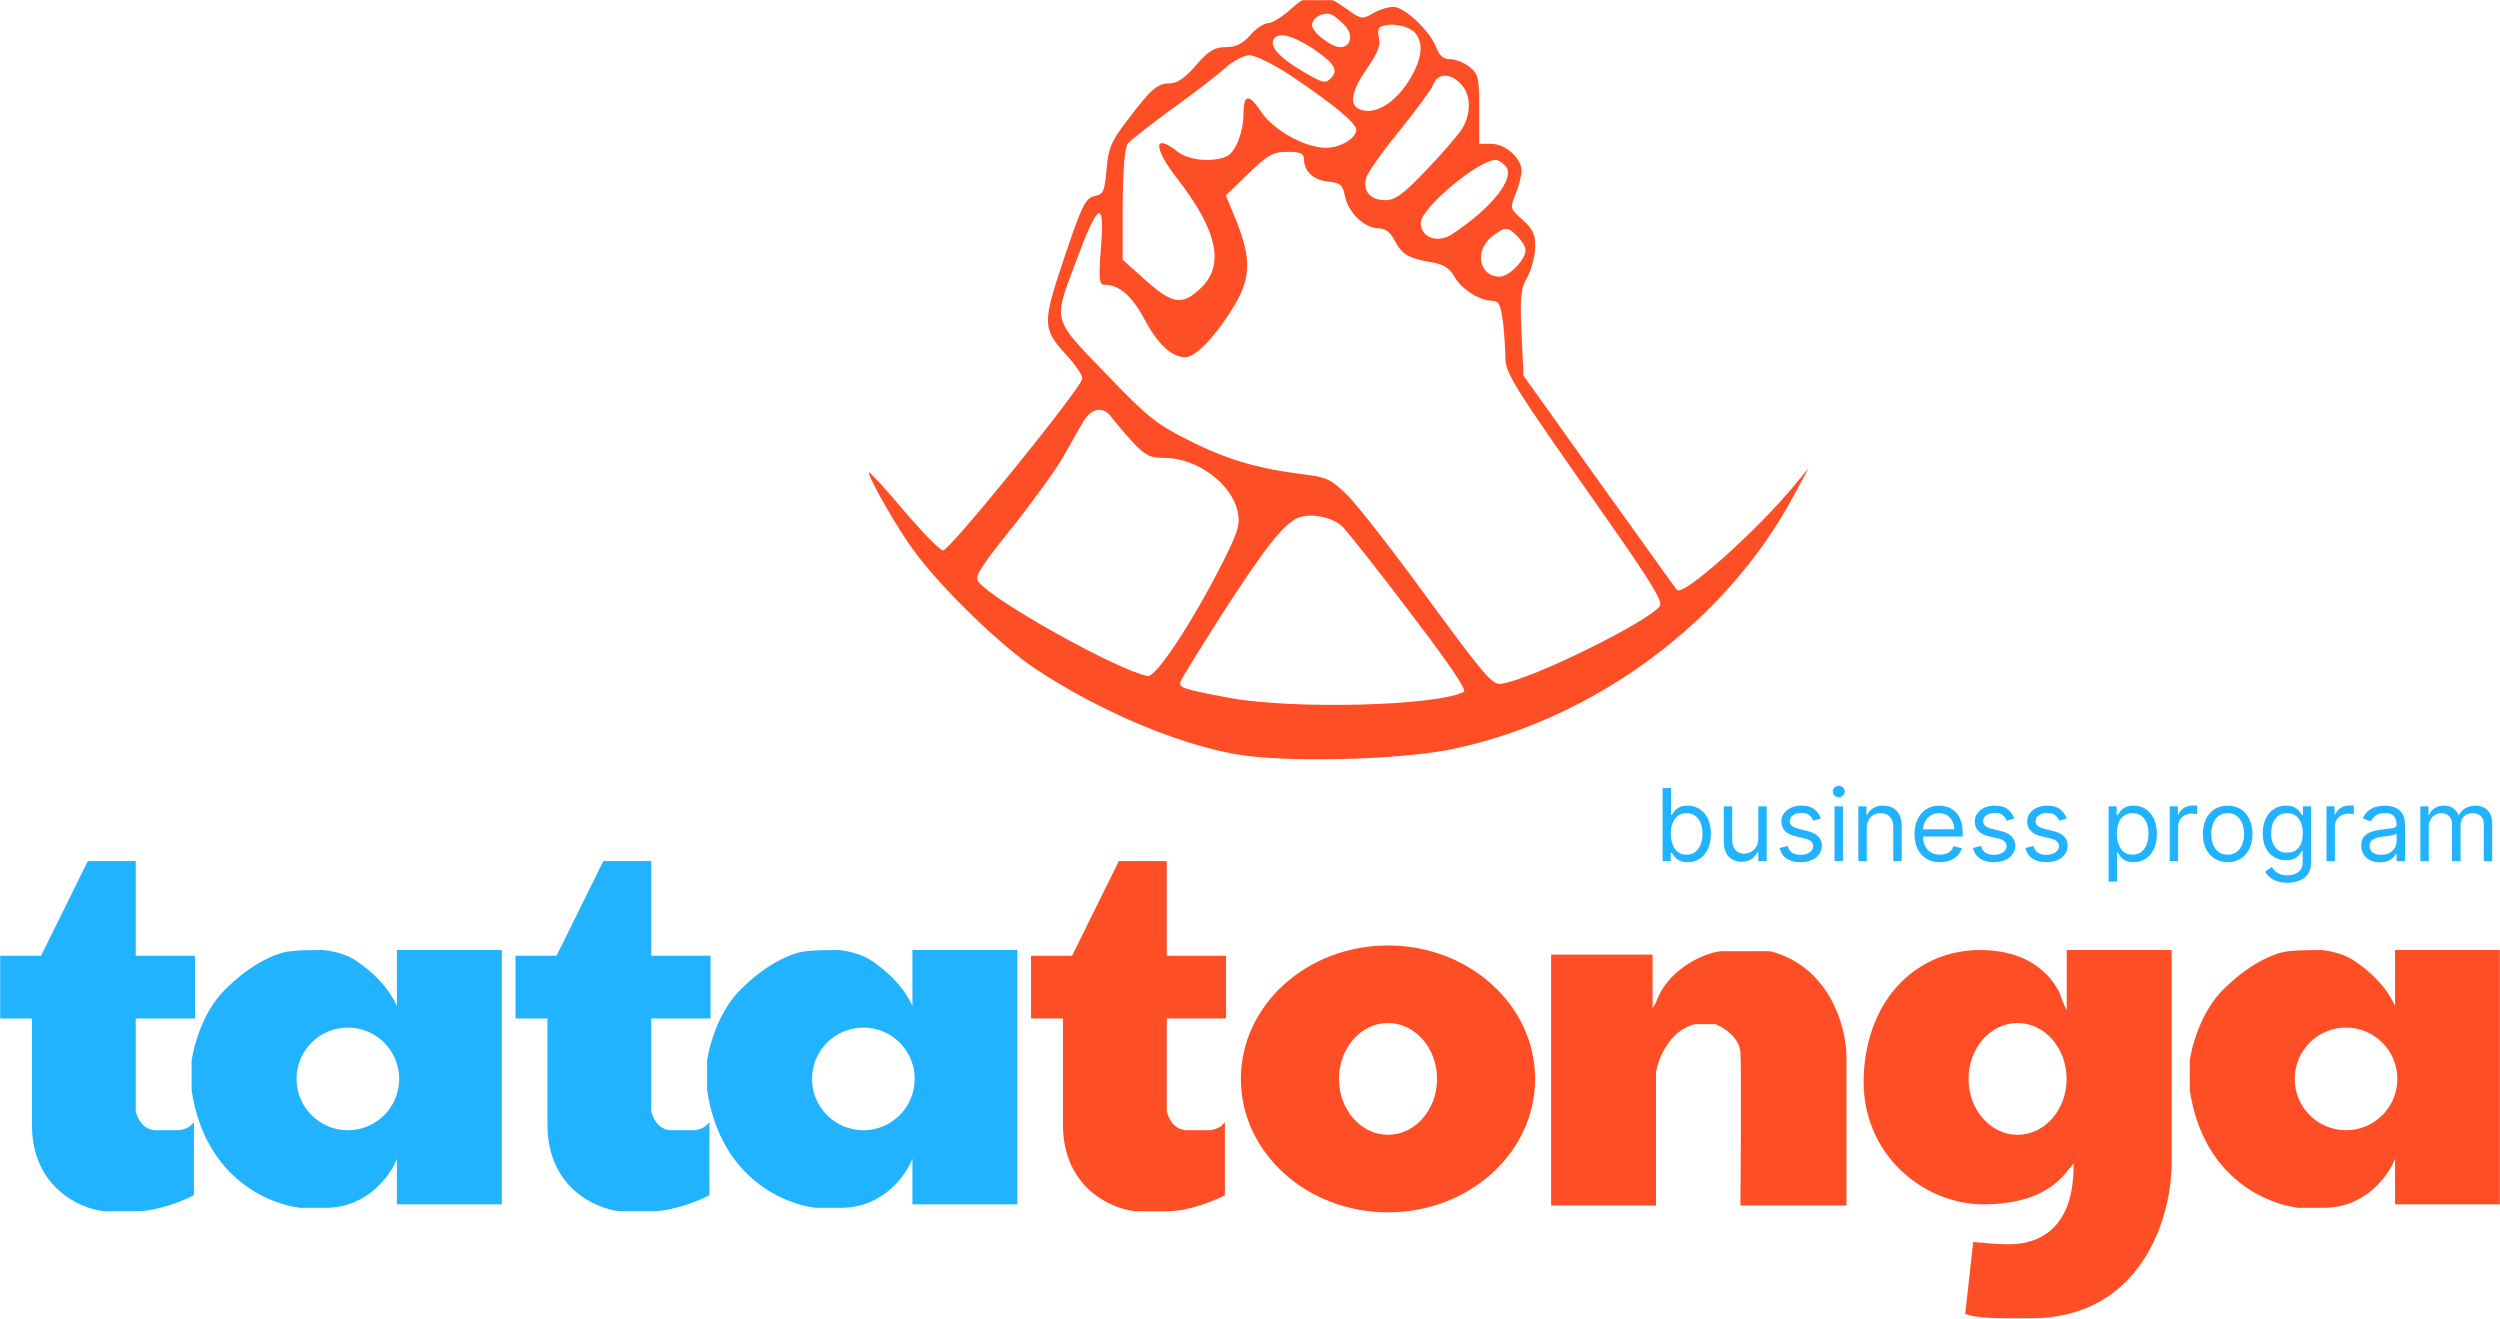 <svg width="1689" height="891" viewBox="0 0 1689 891" fill="none" xmlns="http://www.w3.org/2000/svg">
<g clip-path="url(#clip0_842_8953)">
<mask id="mask0_842_8953" style="mask-type:luminance" maskUnits="userSpaceOnUse" x="0" y="0" width="1689" height="891">
<path d="M1689 0H0V891H1689V0Z" fill="white"/>
</mask>
<g mask="url(#mask0_842_8953)">
<path d="M27.739 645.691H0V688.07H21.575V759.73C21.575 802.263 53.937 816.492 70.118 818.29H92.463C106.641 818.29 124.055 811.098 130.99 807.502V758.189L129.449 759.73C127.6 762.195 123.028 763.325 120.973 763.582H105.562C96.316 763.582 92.463 754.85 91.693 750.483V688.07H131.76V645.691H91.693V581.737H59.331L27.739 645.691Z" fill="#21B3FF"/>
<path d="M376.018 645.691H348.279V688.07H369.854V759.73C369.854 802.263 402.216 816.492 418.397 818.29H440.743C454.92 818.29 472.334 811.098 479.269 807.502V758.189L477.728 759.73C475.879 762.195 471.307 763.325 469.252 763.582H453.842C444.595 763.582 440.743 754.85 439.972 750.483V688.07H480.04V645.691H439.972V581.737H407.61L376.018 645.691Z" fill="#21B3FF"/>
<path d="M724.298 645.691H696.559V688.07H718.134V759.73C718.134 802.263 750.496 816.492 766.678 818.29H789.023C803.201 818.29 820.615 811.098 827.549 807.502V758.189L826.008 759.73C824.159 762.195 819.587 763.325 817.532 763.582H802.122C792.876 763.582 789.023 754.85 788.252 750.483V688.07H828.32V645.691H788.252V581.737H755.89L724.298 645.691Z" fill="#FE4E25"/>
<path fill-rule="evenodd" clip-rule="evenodd" d="M268.144 782.845C264.035 793.633 248.881 815.362 221.142 815.978H202.649C183.386 813.667 138.695 797.485 129.449 736.614V716.58C130.733 706.82 137 683.601 151.794 668.807C170.287 650.314 185.698 644.921 191.862 643.38C198.026 641.839 212.666 641.839 217.289 641.839C221.912 641.839 232.7 644.15 238.864 648.003C245.028 651.855 260.439 662.643 268.144 679.595V641.839H339.033V813.667H268.144V782.845ZM269.686 728.908C269.686 748.058 254.162 763.582 235.012 763.582C215.862 763.582 200.338 748.058 200.338 728.908C200.338 709.758 215.862 694.234 235.012 694.234C254.162 694.234 269.686 709.758 269.686 728.908Z" fill="#21B3FF"/>
<path fill-rule="evenodd" clip-rule="evenodd" d="M616.423 782.845C612.315 793.633 597.161 815.362 569.422 815.978H550.928C531.666 813.667 486.975 797.485 477.729 736.614V716.58C479.013 706.82 485.28 683.601 500.074 668.807C518.567 650.314 533.978 644.921 540.141 643.38C546.305 641.839 560.945 641.839 565.568 641.839C570.193 641.839 580.98 644.15 587.144 648.003C593.307 651.855 608.719 662.643 616.423 679.595V641.839H687.312V813.667H616.423V782.845ZM617.965 728.908C617.965 748.058 602.441 763.582 583.291 763.582C564.141 763.582 548.617 748.058 548.617 728.908C548.617 709.758 564.141 694.234 583.291 694.234C602.441 694.234 617.965 709.758 617.965 728.908Z" fill="#21B3FF"/>
<path fill-rule="evenodd" clip-rule="evenodd" d="M1618.11 782.845C1614 793.633 1598.85 815.362 1571.11 815.978H1552.62C1533.35 813.667 1488.66 797.485 1479.42 736.614V716.58C1480.7 706.82 1486.97 683.601 1501.76 668.807C1520.25 650.314 1535.66 644.921 1541.83 643.38C1547.99 641.839 1562.63 641.839 1567.26 641.839C1571.88 641.839 1582.67 644.15 1588.83 648.003C1595 651.855 1610.41 662.643 1618.11 679.595V641.839H1689V813.667H1618.11V782.845ZM1619.65 728.908C1619.65 748.058 1604.13 763.582 1584.98 763.582C1565.83 763.582 1550.31 748.058 1550.31 728.908C1550.31 709.758 1565.83 694.234 1584.98 694.234C1604.13 694.234 1619.65 709.758 1619.65 728.908Z" fill="#FE4E25"/>
<path fill-rule="evenodd" clip-rule="evenodd" d="M1037.13 728.908C1037.13 778.698 992.63 819.06 937.734 819.06C882.838 819.06 838.336 778.698 838.336 728.908C838.336 679.118 882.838 638.756 937.734 638.756C992.63 638.756 1037.13 679.118 1037.13 728.908ZM970.868 728.908C970.868 749.76 956.034 766.664 937.735 766.664C919.436 766.664 904.602 749.76 904.602 728.908C904.602 708.056 919.436 691.152 937.735 691.152C956.034 691.152 970.868 708.056 970.868 728.908Z" fill="#FE4E25"/>
<path d="M1047.92 814.437V645.691V644.921H1116.5V646.462V681.136L1118.81 677.283C1125.74 656.479 1148.86 644.15 1162.73 642.609H1195.86C1236.55 653.088 1247.23 694.235 1247.49 713.498V814.437H1175.83C1176.08 784.387 1176.44 721.665 1175.83 711.186C1175.21 700.707 1164.27 693.978 1158.88 691.923H1145.01C1127.75 696.238 1120.35 715.296 1118.81 724.285V814.437H1047.92Z" fill="#FE4E25"/>
<path fill-rule="evenodd" clip-rule="evenodd" d="M1396.29 682.677V641.839H1466.41H1467.18V785.928C1467.18 820.601 1448.22 890.103 1372.4 890.72C1371.5 890.72 1370.32 890.73 1368.93 890.743C1358.33 890.836 1335.2 891.041 1327.71 887.637C1329.56 870.378 1332.08 848.084 1333.1 839.094C1337.98 839.608 1349.44 840.635 1356.22 840.635C1364.7 840.635 1401.68 840.635 1400.91 785.928C1400.35 786.617 1399.76 787.373 1399.13 788.18C1392.02 797.294 1379.81 812.959 1341.58 813.667C1299.97 814.437 1256.82 779.763 1259.13 726.597C1261.45 673.43 1296.12 641.839 1337.73 641.839C1379.34 641.839 1390.89 668.807 1392.44 673.43C1393.67 677.129 1395.52 681.136 1396.29 682.677ZM1396.2 728.908C1396.2 749.76 1381.37 766.664 1363.07 766.664C1344.77 766.664 1329.94 749.76 1329.94 728.908C1329.94 708.056 1344.77 691.152 1363.07 691.152C1381.37 691.152 1396.2 708.056 1396.2 728.908Z" fill="#FE4E25"/>
<path d="M1123.24 581.737V532.423H1128.92V550.627H1129.4C1129.82 549.985 1130.4 549.166 1131.14 548.171C1131.89 547.16 1132.97 546.261 1134.36 545.474C1135.78 544.672 1137.69 544.27 1140.09 544.27C1143.21 544.27 1145.95 545.049 1148.33 546.606C1150.71 548.163 1152.56 550.37 1153.89 553.228C1155.22 556.085 1155.89 559.456 1155.89 563.341C1155.89 567.258 1155.22 570.653 1153.89 573.526C1152.56 576.384 1150.71 578.599 1148.35 580.172C1145.99 581.729 1143.27 582.508 1140.19 582.508C1137.81 582.508 1135.91 582.115 1134.48 581.328C1133.06 580.525 1131.96 579.618 1131.18 578.607C1130.41 577.58 1129.82 576.729 1129.4 576.055H1128.73V581.737H1123.24ZM1128.83 563.245C1128.83 566.038 1129.23 568.502 1130.05 570.637C1130.87 572.756 1132.07 574.417 1133.64 575.621C1135.21 576.809 1137.14 577.403 1139.42 577.403C1141.8 577.403 1143.78 576.777 1145.37 575.525C1146.97 574.257 1148.18 572.555 1148.98 570.42C1149.8 568.269 1150.21 565.877 1150.21 563.245C1150.21 560.644 1149.81 558.3 1149 556.214C1148.22 554.111 1147.02 552.449 1145.42 551.229C1143.83 549.993 1141.83 549.375 1139.42 549.375C1137.11 549.375 1135.17 549.961 1133.59 551.133C1132.02 552.289 1130.83 553.91 1130.03 555.997C1129.23 558.068 1128.83 560.484 1128.83 563.245Z" fill="#21B3FF"/>
<path d="M1187.89 566.616V544.752H1193.57V581.737H1187.89V575.477H1187.51C1186.64 577.355 1185.29 578.952 1183.46 580.269C1181.63 581.569 1179.32 582.219 1176.53 582.219C1174.21 582.219 1172.16 581.713 1170.36 580.702C1168.56 579.675 1167.15 578.134 1166.12 576.079C1165.1 574.008 1164.58 571.399 1164.58 568.253V544.752H1170.27V567.868C1170.27 570.565 1171.02 572.716 1172.53 574.321C1174.05 575.926 1176 576.729 1178.36 576.729C1179.77 576.729 1181.21 576.368 1182.67 575.645C1184.14 574.923 1185.38 573.815 1186.37 572.322C1187.39 570.83 1187.89 568.927 1187.89 566.616Z" fill="#21B3FF"/>
<path d="M1230.18 553.035L1225.08 554.48C1224.75 553.629 1224.28 552.802 1223.65 552C1223.04 551.181 1222.21 550.507 1221.15 549.977C1220.09 549.447 1218.73 549.182 1217.08 549.182C1214.82 549.182 1212.93 549.704 1211.42 550.748C1209.93 551.775 1209.18 553.083 1209.18 554.673C1209.18 556.085 1209.7 557.201 1210.72 558.019C1211.75 558.838 1213.36 559.52 1215.54 560.066L1221.03 561.415C1224.34 562.217 1226.8 563.445 1228.42 565.099C1230.04 566.736 1230.85 568.847 1230.85 571.432C1230.85 573.55 1230.24 575.445 1229.02 577.114C1227.82 578.784 1226.13 580.1 1223.97 581.063C1221.8 582.026 1219.28 582.508 1216.41 582.508C1212.63 582.508 1209.51 581.689 1207.04 580.052C1204.57 578.414 1203 576.023 1202.34 572.876L1207.74 571.528C1208.25 573.518 1209.22 575.011 1210.65 576.007C1212.1 577.002 1213.98 577.499 1216.31 577.499C1218.96 577.499 1221.06 576.938 1222.62 575.814C1224.19 574.674 1224.98 573.31 1224.98 571.72C1224.98 570.436 1224.53 569.361 1223.63 568.494C1222.73 567.611 1221.35 566.953 1219.49 566.519L1213.32 565.075C1209.94 564.272 1207.45 563.028 1205.86 561.342C1204.29 559.641 1203.5 557.514 1203.5 554.961C1203.5 552.875 1204.09 551.029 1205.26 549.423C1206.45 547.818 1208.06 546.558 1210.1 545.643C1212.15 544.728 1214.48 544.27 1217.08 544.27C1220.74 544.27 1223.61 545.073 1225.7 546.678C1227.8 548.284 1229.3 550.402 1230.18 553.035Z" fill="#21B3FF"/>
<path d="M1239.41 581.737V544.752H1245.09V581.737H1239.41ZM1242.3 538.588C1241.19 538.588 1240.23 538.21 1239.43 537.456C1238.65 536.702 1238.25 535.795 1238.25 534.735C1238.25 533.676 1238.65 532.769 1239.43 532.014C1240.23 531.26 1241.19 530.882 1242.3 530.882C1243.41 530.882 1244.35 531.26 1245.14 532.014C1245.94 532.769 1246.34 533.676 1246.34 534.735C1246.34 535.795 1245.94 536.702 1245.14 537.456C1244.35 538.21 1243.41 538.588 1242.3 538.588Z" fill="#21B3FF"/>
<path d="M1261.18 559.488V581.737H1255.5V544.752H1260.99V550.531H1261.47C1262.34 548.653 1263.65 547.144 1265.42 546.004C1267.19 544.848 1269.46 544.27 1272.26 544.27C1274.76 544.27 1276.95 544.784 1278.83 545.811C1280.71 546.823 1282.17 548.364 1283.21 550.435C1284.26 552.489 1284.78 555.09 1284.78 558.236V581.737H1279.1V558.621C1279.1 555.716 1278.34 553.452 1276.83 551.831C1275.32 550.194 1273.25 549.375 1270.62 549.375C1268.81 549.375 1267.19 549.768 1265.76 550.555C1264.34 551.342 1263.23 552.489 1262.41 553.998C1261.59 555.507 1261.18 557.337 1261.18 559.488Z" fill="#21B3FF"/>
<path d="M1310.67 582.508C1307.11 582.508 1304.03 581.721 1301.45 580.148C1298.88 578.559 1296.9 576.344 1295.5 573.502C1294.12 570.645 1293.43 567.322 1293.43 563.534C1293.43 559.745 1294.12 556.406 1295.5 553.517C1296.9 550.611 1298.84 548.348 1301.33 546.726C1303.83 545.089 1306.75 544.27 1310.09 544.27C1312.02 544.27 1313.92 544.591 1315.8 545.234C1317.68 545.876 1319.39 546.919 1320.93 548.364C1322.47 549.792 1323.7 551.687 1324.61 554.046C1325.53 556.406 1325.98 559.312 1325.98 562.763V565.171H1297.47V560.259H1320.21C1320.21 558.172 1319.79 556.31 1318.95 554.673C1318.13 553.035 1316.96 551.743 1315.44 550.796C1313.93 549.849 1312.15 549.375 1310.09 549.375C1307.83 549.375 1305.87 549.937 1304.22 551.061C1302.58 552.168 1301.32 553.613 1300.44 555.395C1299.55 557.177 1299.11 559.087 1299.11 561.126V564.4C1299.11 567.194 1299.59 569.561 1300.56 571.504C1301.54 573.43 1302.89 574.899 1304.63 575.91C1306.36 576.905 1308.37 577.403 1310.67 577.403C1312.16 577.403 1313.51 577.194 1314.72 576.777C1315.94 576.344 1316.99 575.702 1317.87 574.851C1318.75 573.984 1319.43 572.908 1319.92 571.624L1325.41 573.165C1324.83 575.027 1323.86 576.665 1322.49 578.077C1321.13 579.474 1319.44 580.565 1317.44 581.352C1315.43 582.123 1313.17 582.508 1310.67 582.508Z" fill="#21B3FF"/>
<path d="M1360.83 553.035L1355.72 554.48C1355.4 553.629 1354.93 552.802 1354.3 552C1353.69 551.181 1352.86 550.507 1351.8 549.977C1350.74 549.447 1349.38 549.182 1347.73 549.182C1345.46 549.182 1343.58 549.704 1342.07 550.748C1340.58 551.775 1339.83 553.083 1339.83 554.673C1339.83 556.085 1340.34 557.201 1341.37 558.019C1342.4 558.838 1344 559.52 1346.19 560.066L1351.68 561.415C1354.98 562.217 1357.45 563.445 1359.07 565.099C1360.69 566.736 1361.5 568.847 1361.5 571.432C1361.5 573.55 1360.89 575.445 1359.67 577.114C1358.47 578.784 1356.78 580.1 1354.61 581.063C1352.45 582.026 1349.93 582.508 1347.05 582.508C1343.28 582.508 1340.16 581.689 1337.69 580.052C1335.21 578.414 1333.65 576.023 1332.99 572.876L1338.39 571.528C1338.9 573.518 1339.87 575.011 1341.3 576.007C1342.74 577.002 1344.63 577.499 1346.96 577.499C1349.61 577.499 1351.71 576.938 1353.27 575.814C1354.84 574.674 1355.63 573.31 1355.63 571.72C1355.63 570.436 1355.18 569.361 1354.28 568.494C1353.38 567.611 1352 566.953 1350.14 566.519L1343.97 565.075C1340.58 564.272 1338.1 563.028 1336.51 561.342C1334.93 559.641 1334.15 557.514 1334.15 554.961C1334.15 552.875 1334.73 551.029 1335.9 549.423C1337.09 547.818 1338.71 546.558 1340.74 545.643C1342.8 544.728 1345.13 544.27 1347.73 544.27C1351.39 544.27 1354.26 545.073 1356.35 546.678C1358.45 548.284 1359.94 550.402 1360.83 553.035Z" fill="#21B3FF"/>
<path d="M1396.25 553.035L1391.15 554.48C1390.83 553.629 1390.35 552.802 1389.73 552C1389.12 551.181 1388.28 550.507 1387.22 549.977C1386.16 549.447 1384.81 549.182 1383.15 549.182C1380.89 549.182 1379 549.704 1377.5 550.748C1376 551.775 1375.26 553.083 1375.26 554.673C1375.26 556.085 1375.77 557.201 1376.8 558.019C1377.82 558.838 1379.43 559.52 1381.61 560.066L1387.1 561.415C1390.41 562.217 1392.87 563.445 1394.5 565.099C1396.12 566.736 1396.93 568.847 1396.93 571.432C1396.93 573.55 1396.32 575.445 1395.1 577.114C1393.89 578.784 1392.21 580.1 1390.04 581.063C1387.87 582.026 1385.35 582.508 1382.48 582.508C1378.71 582.508 1375.59 581.689 1373.11 580.052C1370.64 578.414 1369.08 576.023 1368.42 572.876L1373.81 571.528C1374.33 573.518 1375.3 575.011 1376.72 576.007C1378.17 577.002 1380.06 577.499 1382.38 577.499C1385.03 577.499 1387.14 576.938 1388.69 575.814C1390.27 574.674 1391.05 573.31 1391.05 571.72C1391.05 570.436 1390.6 569.361 1389.7 568.494C1388.8 567.611 1387.42 566.953 1385.56 566.519L1379.4 565.075C1376.01 564.272 1373.52 563.028 1371.93 561.342C1370.36 559.641 1369.57 557.514 1369.57 554.961C1369.57 552.875 1370.16 551.029 1371.33 549.423C1372.52 547.818 1374.13 546.558 1376.17 545.643C1378.23 544.728 1380.55 544.27 1383.15 544.27C1386.81 544.27 1389.69 545.073 1391.77 546.678C1393.88 548.284 1395.37 550.402 1396.25 553.035Z" fill="#21B3FF"/>
<path d="M1424.55 595.607V544.752H1430.04V550.627H1430.72C1431.13 549.985 1431.71 549.166 1432.45 548.171C1433.2 547.16 1434.28 546.261 1435.68 545.474C1437.09 544.672 1439 544.27 1441.41 544.27C1444.52 544.27 1447.27 545.049 1449.64 546.606C1452.02 548.163 1453.87 550.37 1455.2 553.228C1456.54 556.085 1457.2 559.456 1457.2 563.341C1457.2 567.258 1456.54 570.653 1455.2 573.526C1453.87 576.384 1452.03 578.599 1449.67 580.172C1447.31 581.729 1444.59 582.508 1441.5 582.508C1439.13 582.508 1437.23 582.115 1435.8 581.328C1434.37 580.525 1433.27 579.618 1432.5 578.607C1431.73 577.58 1431.13 576.729 1430.72 576.055H1430.23V595.607H1424.55ZM1430.14 563.245C1430.14 566.038 1430.55 568.502 1431.37 570.637C1432.18 572.756 1433.38 574.417 1434.95 575.621C1436.53 576.809 1438.45 577.403 1440.73 577.403C1443.11 577.403 1445.09 576.777 1446.68 575.525C1448.29 574.257 1449.49 572.555 1450.29 570.42C1451.11 568.269 1451.52 565.877 1451.52 563.245C1451.52 560.644 1451.12 558.3 1450.32 556.214C1449.53 554.111 1448.33 552.449 1446.73 551.229C1445.14 549.993 1443.14 549.375 1440.73 549.375C1438.42 549.375 1436.48 549.961 1434.91 551.133C1433.33 552.289 1432.14 553.91 1431.34 555.997C1430.54 558.068 1430.14 560.484 1430.14 563.245Z" fill="#21B3FF"/>
<path d="M1465.87 581.737V544.752H1471.36V550.338H1471.75C1472.42 548.508 1473.64 547.023 1475.41 545.884C1477.17 544.744 1479.16 544.174 1481.38 544.174C1481.8 544.174 1482.32 544.182 1482.94 544.198C1483.57 544.214 1484.04 544.238 1484.36 544.27V550.049C1484.17 550.001 1483.73 549.929 1483.04 549.833C1482.37 549.72 1481.65 549.664 1480.9 549.664C1479.1 549.664 1477.49 550.041 1476.08 550.796C1474.68 551.534 1473.58 552.562 1472.76 553.878C1471.96 555.178 1471.55 556.663 1471.55 558.333V581.737H1465.87Z" fill="#21B3FF"/>
<path d="M1505 582.508C1501.66 582.508 1498.73 581.713 1496.21 580.124C1493.71 578.535 1491.75 576.312 1490.34 573.454C1488.94 570.597 1488.24 567.258 1488.24 563.437C1488.24 559.585 1488.94 556.222 1490.34 553.348C1491.75 550.475 1493.71 548.243 1496.21 546.654C1498.73 545.065 1501.66 544.27 1505 544.27C1508.34 544.27 1511.26 545.065 1513.76 546.654C1516.29 548.243 1518.24 550.475 1519.64 553.348C1521.05 556.222 1521.76 559.585 1521.76 563.437C1521.76 567.258 1521.05 570.597 1519.64 573.454C1518.24 576.312 1516.29 578.535 1513.76 580.124C1511.26 581.713 1508.34 582.508 1505 582.508ZM1505 577.403C1507.54 577.403 1509.62 576.753 1511.26 575.453C1512.9 574.152 1514.11 572.443 1514.9 570.324C1515.68 568.205 1516.08 565.909 1516.08 563.437C1516.08 560.965 1515.68 558.662 1514.9 556.527C1514.11 554.392 1512.9 552.666 1511.26 551.35C1509.62 550.033 1507.54 549.375 1505 549.375C1502.46 549.375 1500.38 550.033 1498.74 551.35C1497.1 552.666 1495.89 554.392 1495.1 556.527C1494.32 558.662 1493.92 560.965 1493.92 563.437C1493.92 565.909 1494.32 568.205 1495.1 570.324C1495.89 572.443 1497.1 574.152 1498.74 575.453C1500.38 576.753 1502.46 577.403 1505 577.403Z" fill="#21B3FF"/>
<path d="M1545.36 596.377C1542.62 596.377 1540.26 596.024 1538.28 595.318C1536.31 594.628 1534.66 593.713 1533.35 592.573C1532.05 591.449 1531.01 590.245 1530.24 588.961L1534.77 585.783C1535.28 586.457 1535.93 587.227 1536.72 588.094C1537.5 588.977 1538.58 589.74 1539.94 590.382C1541.33 591.04 1543.13 591.369 1545.36 591.369C1548.35 591.369 1550.81 590.647 1552.75 589.202C1554.7 587.757 1555.67 585.494 1555.67 582.412V574.899H1555.19C1554.77 575.573 1554.18 576.408 1553.4 577.403C1552.65 578.382 1551.56 579.257 1550.13 580.028C1548.72 580.782 1546.81 581.159 1544.4 581.159C1541.41 581.159 1538.73 580.453 1536.36 579.04C1534 577.628 1532.13 575.573 1530.75 572.876C1529.38 570.179 1528.7 566.905 1528.7 563.052C1528.7 559.264 1529.37 555.965 1530.7 553.156C1532.03 550.33 1533.88 548.147 1536.26 546.606C1538.64 545.049 1541.38 544.27 1544.5 544.27C1546.9 544.27 1548.81 544.672 1550.23 545.474C1551.66 546.261 1552.75 547.16 1553.5 548.171C1554.27 549.166 1554.87 549.985 1555.28 550.627H1555.86V544.752H1561.35V582.797C1561.35 585.975 1560.63 588.56 1559.18 590.55C1557.76 592.557 1555.83 594.026 1553.4 594.957C1551 595.904 1548.32 596.377 1545.36 596.377ZM1545.17 576.055C1547.45 576.055 1549.38 575.533 1550.95 574.49C1552.52 573.446 1553.72 571.945 1554.54 569.987C1555.36 568.028 1555.76 565.685 1555.76 562.956C1555.76 560.291 1555.36 557.939 1554.56 555.901C1553.76 553.862 1552.57 552.265 1551 551.109C1549.42 549.953 1547.48 549.375 1545.17 549.375C1542.76 549.375 1540.76 549.985 1539.15 551.205C1537.56 552.425 1536.36 554.063 1535.56 556.117C1534.78 558.172 1534.38 560.451 1534.38 562.956C1534.38 565.524 1534.78 567.796 1535.59 569.77C1536.41 571.728 1537.61 573.27 1539.2 574.393C1540.8 575.501 1542.79 576.055 1545.17 576.055Z" fill="#21B3FF"/>
<path d="M1571.75 581.737V544.752H1577.24V550.338H1577.63C1578.3 548.508 1579.52 547.023 1581.29 545.884C1583.05 544.744 1585.04 544.174 1587.26 544.174C1587.68 544.174 1588.2 544.182 1588.83 544.198C1589.45 544.214 1589.92 544.238 1590.25 544.27V550.049C1590.05 550.001 1589.61 549.929 1588.92 549.833C1588.25 549.72 1587.53 549.664 1586.78 549.664C1584.98 549.664 1583.38 550.041 1581.96 550.796C1580.57 551.534 1579.46 552.562 1578.64 553.878C1577.84 555.178 1577.44 556.663 1577.44 558.333V581.737H1571.75Z" fill="#21B3FF"/>
<path d="M1607.87 582.604C1605.52 582.604 1603.39 582.163 1601.48 581.28C1599.57 580.381 1598.06 579.089 1596.93 577.403C1595.81 575.702 1595.25 573.647 1595.25 571.239C1595.25 569.12 1595.67 567.402 1596.5 566.086C1597.34 564.754 1598.45 563.71 1599.85 562.956C1601.24 562.201 1602.78 561.639 1604.47 561.27C1606.17 560.885 1607.88 560.58 1609.6 560.355C1611.85 560.066 1613.67 559.849 1615.07 559.705C1616.48 559.544 1617.51 559.28 1618.15 558.91C1618.81 558.541 1619.13 557.899 1619.13 556.984V556.791C1619.13 554.416 1618.48 552.57 1617.18 551.253C1615.9 549.937 1613.95 549.279 1611.33 549.279C1608.62 549.279 1606.49 549.873 1604.95 551.061C1603.41 552.249 1602.33 553.517 1601.7 554.865L1596.31 552.939C1597.27 550.691 1598.56 548.942 1600.16 547.69C1601.78 546.421 1603.55 545.539 1605.46 545.041C1607.38 544.527 1609.28 544.27 1611.14 544.27C1612.33 544.27 1613.69 544.415 1615.23 544.704C1616.79 544.977 1618.29 545.547 1619.74 546.413C1621.2 547.28 1622.41 548.589 1623.37 550.338C1624.34 552.088 1624.82 554.432 1624.82 557.369V581.737H1619.13V576.729H1618.85C1618.46 577.532 1617.82 578.39 1616.92 579.305C1616.02 580.22 1614.82 580.999 1613.33 581.641C1611.84 582.283 1610.02 582.604 1607.87 582.604ZM1608.73 577.499C1610.98 577.499 1612.87 577.058 1614.42 576.175C1615.97 575.292 1617.14 574.152 1617.93 572.756C1618.73 571.359 1619.13 569.89 1619.13 568.349V563.148C1618.89 563.437 1618.36 563.702 1617.55 563.943C1616.74 564.168 1615.81 564.368 1614.75 564.545C1613.71 564.705 1612.69 564.85 1611.69 564.978C1610.71 565.091 1609.92 565.187 1609.31 565.267C1607.83 565.46 1606.45 565.773 1605.17 566.206C1603.9 566.624 1602.87 567.258 1602.09 568.109C1601.32 568.943 1600.93 570.083 1600.93 571.528C1600.93 573.502 1601.66 574.995 1603.12 576.007C1604.6 577.002 1606.47 577.499 1608.73 577.499Z" fill="#21B3FF"/>
<path d="M1635.19 581.737V544.752H1640.68V550.531H1641.16C1641.93 548.556 1643.18 547.023 1644.89 545.932C1646.61 544.824 1648.67 544.27 1651.08 544.27C1653.52 544.27 1655.55 544.824 1657.17 545.932C1658.81 547.023 1660.09 548.556 1661 550.531H1661.39C1662.33 548.621 1663.76 547.104 1665.65 545.98C1667.54 544.84 1669.81 544.27 1672.46 544.27C1675.77 544.27 1678.48 545.306 1680.58 547.377C1682.68 549.431 1683.73 552.634 1683.73 556.984V581.737H1678.05V556.984C1678.05 554.255 1677.3 552.305 1675.81 551.133C1674.32 549.961 1672.56 549.375 1670.54 549.375C1667.94 549.375 1665.92 550.162 1664.49 551.735C1663.06 553.292 1662.35 555.266 1662.35 557.658V581.737H1656.57V556.406C1656.57 554.303 1655.89 552.61 1654.52 551.326C1653.16 550.025 1651.4 549.375 1649.25 549.375C1647.77 549.375 1646.39 549.768 1645.11 550.555C1643.84 551.342 1642.81 552.433 1642.03 553.83C1641.26 555.21 1640.87 556.808 1640.87 558.621V581.737H1635.19Z" fill="#21B3FF"/>
<path fill-rule="evenodd" clip-rule="evenodd" d="M857.004 15.54C859.727 15.54 866.531 11.187 872.247 6.019C884.766 -5.679 892.932 -5.951 908.175 4.93C919.606 13.091 920.152 13.363 927.5 9.011C931.583 6.563 937.842 4.658 941.382 4.658C949.002 4.658 966.421 21.252 970.504 32.405C972.682 37.846 975.132 40.022 980.031 40.022C983.569 40.022 989.284 42.47 992.824 45.191C998.811 50.087 999.356 52.535 999.356 73.754V97.148H1007.25C1017.05 97.148 1027.94 106.669 1027.94 115.374C1027.94 118.91 1026.03 125.983 1023.85 131.423C1020.04 140.672 1020.04 140.944 1028.75 148.561C1035.83 155.09 1037.46 158.354 1037.19 167.603C1036.92 173.588 1034.47 182.564 1031.74 187.461C1027.39 195.078 1026.85 200.518 1027.94 225.272L1029.3 253.835L1080.74 325.924C1089.5 338.13 1097.79 349.712 1105.08 359.893C1121.34 382.613 1132.62 398.365 1133 398.555C1136.81 403.451 1187.43 358.293 1213.02 327.011L1222 316.131L1211.66 335.172C1166.75 419.228 1078.56 485.06 983.026 505.733C946.553 513.622 865.986 515.526 833.324 509.269C792.77 501.653 742.144 479.89 699.956 452.143C676.276 436.366 637.626 399.098 618.301 373.256C607.141 358.567 587 323.475 587 319.121C587 318.034 597.615 329.459 610.408 344.693C623.2 359.654 635.176 371.895 637.082 371.895C641.709 371.895 731.256 261.18 731.256 255.74C731.256 253.292 726.357 246.219 720.369 239.69C704.038 222.008 704.038 218.472 719.281 173.316C730.984 138.496 733.434 133.871 739.422 132.511C745.682 131.151 746.227 129.247 747.587 114.558C748.676 100.412 750.581 95.788 760.924 82.186C777.527 60.152 781.882 56.344 790.047 56.344C795.22 56.344 800.391 52.807 808.011 44.102C816.722 34.037 820.533 31.861 828.153 31.861C834.957 31.861 839.313 29.685 844.756 23.7C848.567 19.076 854.283 15.54 857.004 15.54ZM905.454 31.861C912.529 31.861 914.436 23.7 908.991 17.716C906.27 14.723 902.188 11.187 900.009 10.099C894.839 7.379 886.4 11.731 886.4 16.9C886.4 21.796 899.464 31.861 905.454 31.861ZM953.085 52.535C960.434 39.75 961.795 29.957 956.623 22.884C952.813 17.988 942.198 15.268 934.576 17.444C931.038 18.26 930.493 20.436 931.583 25.332C932.943 30.501 930.767 35.942 923.144 46.823C911.169 64.233 911.17 73.481 922.601 74.842C932.4 75.93 944.374 67.225 953.085 52.535ZM898.921 53.079C904.637 47.367 901.642 42.742 886.4 32.405C872.792 23.7 863.536 21.524 860.544 26.421C857.549 31.317 864.081 38.662 879.596 47.911C893.205 56.072 895.382 56.616 898.921 53.079ZM916.34 87.627C916.34 83.274 900.826 70.489 872.247 51.175C860.815 43.559 848.022 37.302 844.213 37.302C840.402 37.302 833.053 41.11 827.337 46.279C821.621 51.447 805.29 63.961 791.137 74.025C776.983 84.363 763.918 94.7 762.013 96.876C759.836 99.868 758.747 113.469 758.475 138.496V175.492L773.989 189.365C791.68 205.143 798.486 206.502 810.189 195.622C827.882 180.116 822.983 156.178 795.22 120.542C778.888 99.324 779.161 89.531 795.763 102.588C803.385 108.573 820.533 109.933 829.241 105.309C834.957 102.316 840.13 88.987 840.13 76.474C840.13 63.416 843.939 63.144 852.105 75.658C860.27 87.899 881.774 99.868 895.927 99.868C905.454 99.868 916.34 93.34 916.34 87.627ZM987.38 87.627C994.184 77.018 993.912 64.233 987.108 56.888C979.759 48.999 971.32 49.271 968.328 57.16C966.966 60.424 956.623 74.57 945.191 88.715C933.759 102.588 923.689 117.006 922.873 120.542C920.695 129.247 925.867 135.232 935.937 135.232C942.47 135.232 947.914 131.423 963.155 115.374C973.499 104.765 984.385 91.979 987.38 87.627ZM897.288 122.718C887.216 121.63 880.957 115.646 880.957 107.485C880.957 103.676 878.779 102.588 869.797 102.588C859.999 102.588 856.732 104.492 843.396 117.278L828.153 131.967L835.502 149.921C845.029 173.587 845.029 187.189 834.957 204.599C822.983 225.272 808.011 241.322 800.936 241.322C791.409 241.322 782.155 232.617 772.628 214.663C764.463 199.702 756.025 192.357 745.954 192.357C742.688 192.357 742.144 188.549 743.777 167.603C746.499 133.328 741.872 136.048 726.357 178.212C719.65 196.251 715.729 205.388 717.043 213.698C718.662 223.936 728.225 232.919 750.309 255.74C774.806 281.31 782.155 287.023 802.295 297.087C827.882 310.145 848.838 316.402 878.779 320.211C896.743 322.386 898.921 323.475 910.624 334.9C917.428 341.7 942.198 373.528 965.333 405.355C1002.89 456.497 1008.34 463.025 1014.33 461.936C1034.47 459.216 1115.31 419.228 1121.56 409.164C1123.47 406.171 1113.4 390.121 1083.19 347.142C1021.13 258.731 1017.05 252.203 1017.05 241.322C1017.05 236.154 1016.23 225.272 1015.41 217.385C1013.78 205.959 1012.69 203.238 1008.34 203.238C999.899 203.238 987.651 195.622 982.752 187.189C979.214 180.932 975.132 178.484 966.966 177.124C951.997 174.676 947.098 171.955 942.198 162.434C939.204 156.722 935.937 154.273 931.31 154.273C922.056 154.273 910.896 143.664 908.72 132.783C907.087 124.623 905.454 123.535 897.288 122.718ZM980.847 158.354C1007.79 140.672 1023.85 120.27 1017.32 112.381C1015.14 109.933 1012.15 108.029 1010.51 108.029C998.811 108.029 959.889 140.672 959.889 150.465C959.889 160.53 971.049 164.611 980.847 158.354ZM1030.66 168.963C1030.66 166.787 1028.21 162.706 1025.21 159.714C1018.41 152.913 1016.78 152.913 1007.79 159.986C995.817 169.507 999.356 186.917 1013.24 186.917C1019.5 186.917 1030.66 175.492 1030.66 168.963ZM765.007 298.448C759.563 292.464 753.303 285.119 751.126 282.126C745.682 274.237 737.517 275.326 731.801 284.846C730.781 286.658 729.101 289.602 727.134 293.048C724.375 297.881 721.051 303.704 718.192 308.786C713.292 317.489 697.506 339.252 683.353 356.935C661.578 384.137 658.312 389.578 661.034 393.114C672.193 406.716 754.936 452.688 775.35 456.768C780.794 457.855 805.29 420.86 825.159 381.688C836.047 360.199 837.952 354.758 836.319 346.326C832.508 327.011 809.101 309.328 786.237 309.328C776.711 309.328 773.717 307.696 765.007 298.448ZM952.813 414.06C931.31 385.498 910.624 359.654 907.358 356.119C900.554 349.317 885.312 346.326 876.875 349.861C867.076 354.213 854.828 369.719 826.52 413.516C811.277 437.453 798.213 458.4 797.67 460.304C796.037 464.657 798.758 465.474 831.965 471.729C874.968 479.347 971.049 476.899 989.013 467.377C991.191 466.29 978.398 447.52 952.813 414.06Z" fill="#FE4E25"/>
</g>
</g>
<defs>
<clipPath id="clip0_842_8953">
<rect width="1689" height="891" fill="white"/>
</clipPath>
</defs>
</svg>
